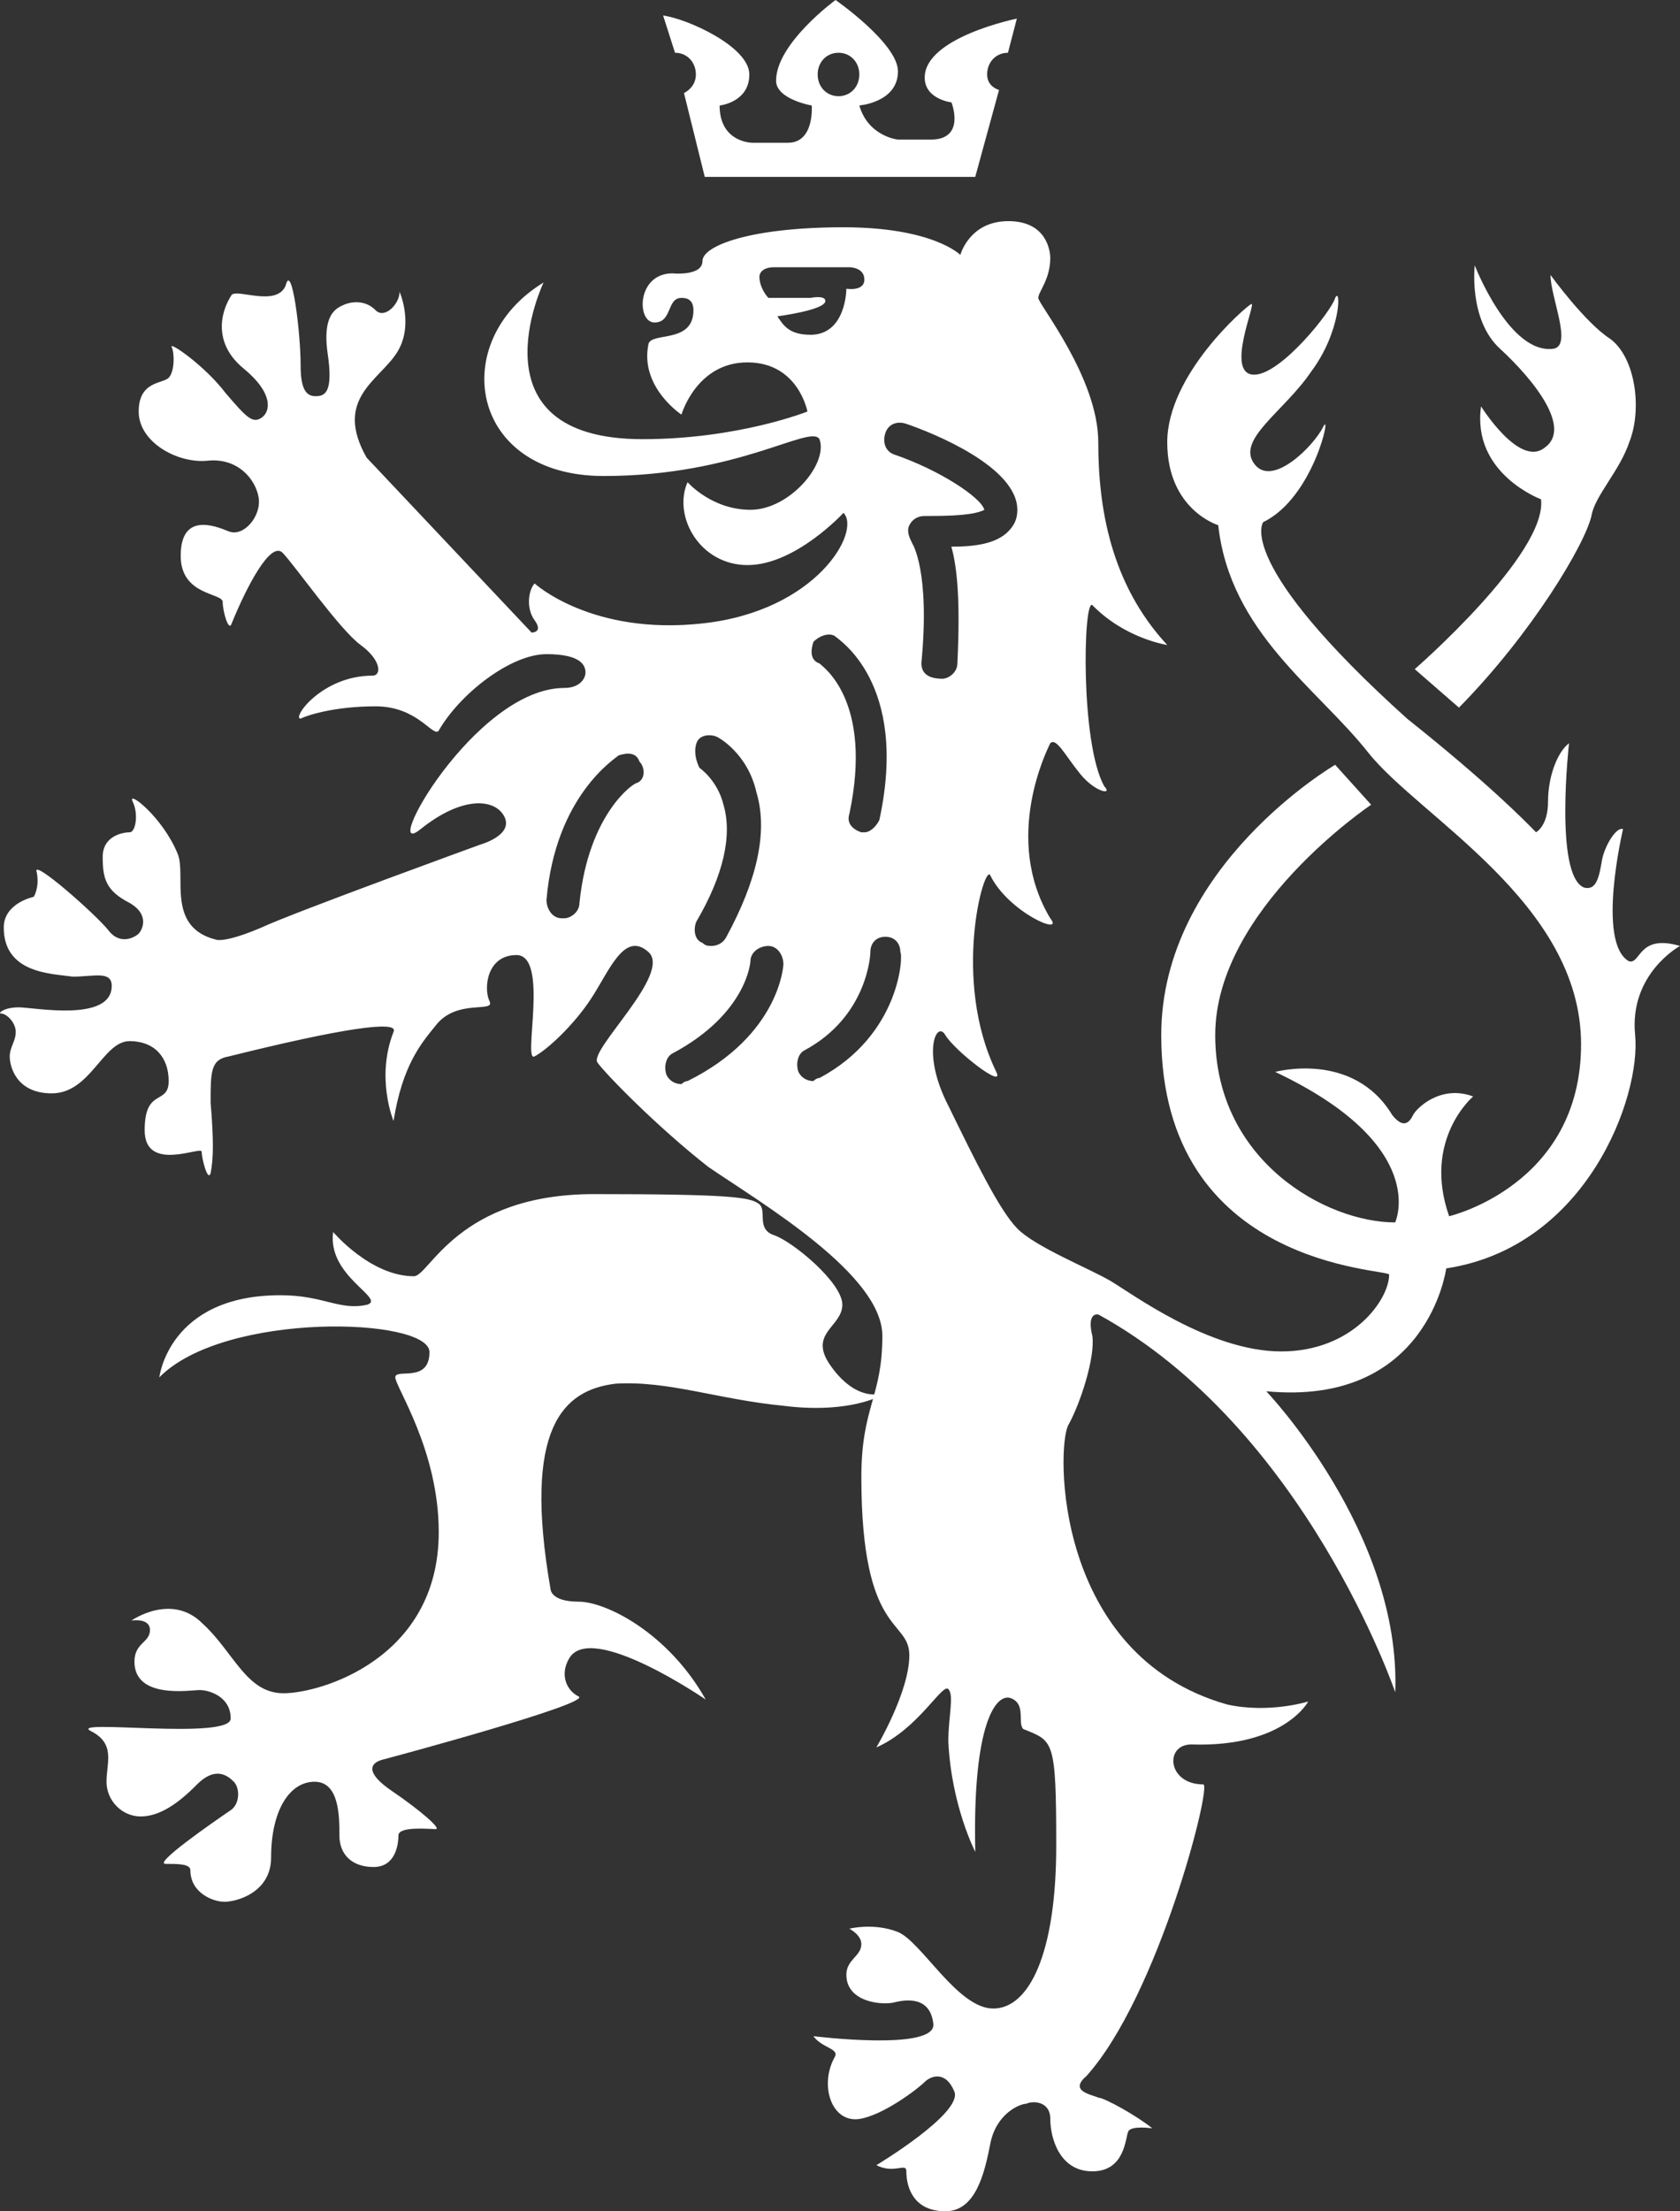 <?xml version="1.0" encoding="UTF-8" standalone="no"?>
<svg
   xmlns:dc="http://purl.org/dc/elements/1.1/"
   xmlns:cc="http://creativecommons.org/ns#"
   xmlns:rdf="http://www.w3.org/1999/02/22-rdf-syntax-ns#"
   xmlns:svg="http://www.w3.org/2000/svg"
   xmlns="http://www.w3.org/2000/svg"
   xmlns:sodipodi="http://sodipodi.sourceforge.net/DTD/sodipodi-0.dtd"
   xmlns:inkscape="http://www.inkscape.org/namespaces/inkscape"
   width="38"
   height="50"
   viewBox="0 0 38 50"
   version="1.1"
   id="svg20"
   sodipodi:docname="cesky_lev.svg"
   inkscape:version="0.92.4 (5da689c313, 2019-01-14)">
  <rect x="0" y="0" width="38" height="50" fill="#333333" stroke="none"/>
  <sodipodi:namedview
     pagecolor="#ffffff"
     bordercolor="#666666"
     borderopacity="1"
     objecttolerance="10"
     gridtolerance="10"
     guidetolerance="10"
     inkscape:pageopacity="0"
     inkscape:pageshadow="2"
     inkscape:window-width="1920"
     inkscape:window-height="1043"
     id="namedview22"
     showgrid="false"
     showguides="false"
     inkscape:zoom="6.9977382"
     inkscape:cx="79.766852"
     inkscape:cy="28.778554"
     inkscape:window-x="0"
     inkscape:window-y="18"
     inkscape:window-maximized="0"
     inkscape:current-layer="svg20" />
  <!-- Generator: Sketch 50.2 (55047) - http://www.bohemiancoding.com/sketch -->
  <title
     id="title2">Group 3</title>
  <desc
     id="desc4">Created with Sketch.</desc>
  <defs
     id="defs6" />
  <g
     id="Page-1"
     style="fill:none;fill-rule:evenodd;stroke:none;stroke-width:1">
    <g
       id="Datovka-login"
       transform="translate(-32,-26)"
       style="fill:#ffffff">
      <g
         id="Group-3"
         transform="translate(32,25)">
        <g
           id="symbol"
           transform="translate(0,1)"
           style="fill-rule:nonzero">
          <path
             d="M 19.966,31.5 C 19.755,31.571 19.264,31.571 18.772,30.857 18.281,30.143 19.053,30 19.053,29.5 c 0,-0.5 -1.124,-1.429 -1.545,-1.571 C 17.087,27.786 17.368,27.357 17.157,27.214 16.946,27.071 16.525,27 13.435,27 c -3.09,0 -3.722,1.857 -4.073,1.857 -0.983,0 -1.826,-1 -1.826,-1 -0.14,1 1.194,1.5 0.773,1.643 -0.632,0.143 -0.983,-0.214 -1.966,-0.214 -2.528,0 -2.739,1.857 -2.739,1.857 1.475,-1.5 6.11,-1.357 6.11,-0.571 0,0.714 -0.773,0.357 -0.773,0.571 0,0.214 0.983,1.643 0.983,3.5 0,2.857 -2.669,3.643 -3.511,3.643 -0.843,0 -1.124,-0.929 -1.826,-1.571 C 3.884,36 2.971,36.643 2.971,36.643 c 0,0 0.421,-0.071 0.421,0.214 0,0.286 -0.351,0.286 -0.351,0.714 0,0.857 1.264,0.643 1.475,0.643 0.211,0 0.702,0.143 0.702,0.643 0,0.5 -3.722,0 -3.16,0.286 0.562,0.286 0.351,0.714 0.351,1.143 0,0.429 0.351,0.786 0.773,0.786 0.421,0 0.843,-0.286 1.264,-0.714 0.421,-0.429 0.702,-0.214 0.843,-0.071 0.14,0.143 0.14,0.5 -0.07,0.643 -0.421,0.286 -1.756,1.214 -1.475,1.214 0.281,0 0.562,0 0.562,0.143 0,0.5 0.492,0.714 0.773,0.714 0.281,0 1.053,-0.214 1.053,-1 0,-1.071 0.421,-1.714 0.983,-1.714 0.562,0 0.562,0.786 0.562,1.214 0,0.429 0.281,0.714 0.773,0.714 0.492,0 0.562,-0.5 0.562,-0.714 0,-0.214 0.702,-0.143 0.843,-0.143 C 9.994,41.357 9.502,40.929 8.87,40.5 8.238,40.071 8.378,39.857 8.659,39.786 8.94,39.714 13.435,38.5 13.084,38.357 c -0.281,-0.143 -0.421,-0.5 -0.211,-0.857 0.492,-0.857 3.09,0.929 3.09,0.929 -0.843,-1.5 -2.247,-2.214 -2.879,-2.214 -0.632,0 -0.632,-0.286 -0.632,-0.286 -0.632,-3.643 0.281,-4.5 1.475,-4.643 1.194,-0.071 2.318,0.357 3.792,0.5 C 19.404,32 20.177,31.429 19.966,31.5 Z"
             id="Shape"
             inkscape:connector-curvature="0" />
          <path
             d="M 36,11.652 C 36.071,11.217 36.643,10.638 36.857,9.986 37.143,9.261 37,8.101 36.429,7.667 35.857,7.304 35.071,6.217 35.071,6.217 c 0,0.507 0.5,1.594 0.071,1.667 C 34.143,8.029 33.357,6 33.357,6 c 0,0 -0.143,1.232 0.571,1.884 0.786,0.725 1.643,1.812 1,2.246 C 34.357,10.565 33.5,9.188 33.5,9.188 33.286,10.71 34.857,11.29 34.857,11.29 35,12.522 32,15.13 32,15.13 L 33,16 c 1.643,-1.667 2.857,-3.696 3,-4.348 z"
             id="path9"
             inkscape:connector-curvature="0" />
          <path
             d="M 38,21.389 C 37.05,21.111 37.118,21.806 36.847,21.736 36.101,21.319 36.711,18.75 36.711,18.75 c -0.136,-0.069 -0.407,0.347 -0.475,0.694 -0.068,0.417 -0.136,0.694 -0.407,0.625 -0.678,-0.278 -0.339,-3.264 -0.339,-3.264 -0.271,0.208 -0.475,0.764 -0.475,1.319 0,0.556 -0.271,0.694 -0.271,0.694 C 34.473,18.542 33.659,17.708 31.828,16.25 27.894,12.708 28.572,11.806 28.572,11.806 29.725,11.25 30.132,9.236 29.929,9.653 29.725,10.069 28.776,11.042 28.369,10.486 27.962,9.931 29.047,9.306 29.657,8.403 30.336,7.5 30.336,6.458 30.2,6.736 c -0.068,0.278 -1.221,1.736 -1.831,1.736 -0.678,0 0.068,-1.667 -0.068,-1.597 -0.136,0.069 -1.899,1.597 -1.899,3.125 0,1.528 1.153,1.875 1.153,1.875 0.271,2.431 2.238,3.681 3.391,5.139 1.153,1.458 4.816,3.403 4.816,6.597 0,3.194 -2.984,3.889 -2.984,3.889 -0.61,-1.736 0.543,-2.708 0.543,-2.708 -0.746,-0.278 -1.289,0.278 -1.357,0.417 -0.068,0.139 -0.203,0.347 -0.475,0 -0.882,-1.458 -2.645,-0.972 -2.645,-0.972 3.527,1.667 2.713,3.403 2.713,3.403 -1.56,0 -4.07,-1.389 -4.07,-4.236 0,-2.847 3.527,-5.208 3.527,-5.208 l -0.814,-0.903 c 0,0 -3.934,2.292 -3.934,6.111 0,5.278 5.155,5.278 5.155,5.417 0,0.556 -0.814,1.736 -2.442,1.736 -1.628,0 -3.391,-1.319 -3.866,-1.597 C 24.638,28.681 23.417,28.194 23.01,27.778 22.603,27.361 22.061,26.25 21.45,25 c -0.61,-1.181 -0.271,-1.944 -0.068,-1.597 0.203,0.347 1.357,1.25 1.153,0.833 -1.017,-2.083 -0.271,-4.722 -0.136,-4.444 0.407,0.833 1.696,1.389 1.357,0.972 -1.085,-1.806 -0.068,-3.819 0,-3.958 0.136,-0.139 0.339,0.278 0.678,0.694 0.339,0.417 0.746,0.486 0.543,0.278 -0.543,-0.972 -0.475,-4.236 -0.271,-4.097 0.746,0.764 1.696,0.903 1.696,0.903 -1.289,-1.389 -1.56,-3.125 -1.56,-4.583 0,-1.458 -1.357,-3.125 -1.357,-3.264 0,-0.139 0.271,-0.417 0.271,-0.903 C 23.756,5.694 23.689,5 22.807,5 c -0.882,0 -1.085,0.764 -1.085,0.764 0,0 -0.61,-0.625 -2.645,-0.625 -2.103,0 -3.188,0.417 -3.188,0.764 0,0.347 -0.678,0.278 -0.678,0.278 -0.814,0 -0.814,1.111 -0.407,1.111 0.407,0 0.271,-0.556 0.61,-0.556 0.068,0 0.271,0 0.271,0.278 0,0.764 -0.95,0.486 -1.017,0.764 C 14.464,8.75 15.414,9.375 15.414,9.375 c 0,0 0.339,-1.181 1.492,-1.181 1.153,0 1.357,1.111 1.357,1.111 0,0 -1.56,0.625 -3.73,0.625 -3.934,0 -2.238,-3.542 -2.238,-3.542 -2.17,1.319 -1.696,4.375 1.357,4.375 3.052,0 4.68,-1.181 4.884,-0.833 0.203,0.556 -0.678,1.597 -1.56,1.597 -0.882,0 -1.424,-0.625 -1.424,-0.625 -0.339,0.764 0.271,1.875 1.357,1.875 1.085,0 2.17,-1.181 2.17,-1.181 0.407,0.417 -0.61,2.222 -3.188,2.5 -2.51,0.278 -3.798,-0.903 -3.798,-0.903 -0.136,0.139 -0.203,0.556 0,0.833 0.203,0.278 -0.068,0.278 -0.068,0.278 L 8.292,10.347 C 7.546,9.028 8.563,8.611 8.97,7.986 c 0.407,-0.625 0.068,-1.389 0.068,-1.389 0,0.278 -0.339,0.625 -0.543,0.417 C 8.292,6.806 8.021,6.806 7.817,6.875 7.681,6.944 7.274,7.014 7.41,7.986 7.546,8.889 7.342,8.958 7.139,8.958 6.935,8.958 6.8,8.819 6.8,8.264 6.8,7.5 6.596,5.903 6.461,6.458 6.257,6.944 5.375,6.528 5.24,6.667 4.968,7.083 4.833,7.778 5.511,8.333 6.189,8.889 6.121,9.306 5.918,9.444 5.714,9.583 5.579,9.444 5.104,8.889 4.629,8.264 3.815,7.708 3.883,7.847 3.951,7.986 3.951,8.403 3.815,8.542 3.68,8.681 3.137,8.611 3.137,9.306 3.137,10 4.019,10.486 4.697,10.417 5.375,10.347 5.782,10.833 5.85,11.25 5.918,11.667 5.511,12.153 5.172,12.014 4.833,11.875 4.087,11.597 4.087,12.569 c 0,0.903 0.95,0.833 0.95,1.042 0,0.208 0.136,0.694 0.203,0.486 0.339,-0.833 0.882,-1.875 1.153,-1.597 0.271,0.278 1.289,1.736 1.763,2.083 0.475,0.347 0.475,0.694 0.271,0.694 -1.153,0 -1.831,0.972 -1.628,0.972 0.136,-0.069 0.746,-0.278 1.696,-0.278 0.95,0 1.289,0.694 1.424,0.556 0.475,-0.833 1.628,-1.736 2.442,-1.736 0.814,0 0.882,0.278 0.882,0.417 0,0.139 -0.136,0.347 -0.475,0.347 -2.035,0 -4.205,3.958 -3.256,3.194 0.95,-0.764 1.696,-0.694 1.899,-0.278 0.203,0.417 -0.543,0.625 -0.543,0.625 0,0 -4.205,1.528 -4.951,1.875 C 5.104,21.319 4.9,21.25 4.9,21.25 3.747,20.972 4.222,19.792 4.019,19.306 3.68,18.472 2.866,17.847 3.001,18.125 c 0.136,0.278 0.068,0.694 -0.068,0.694 -0.136,0 -0.61,0.069 -0.61,0.556 0,0.486 0.068,0.764 0.61,1.042 0.475,0.278 0.271,0.625 0.203,0.694 -0.068,0.069 -0.407,0.278 -0.678,-0.069 C 2.187,20.694 0.695,19.375 0.831,19.722 c 0.068,0.347 -0.068,0.556 -0.068,0.556 0,0 -0.678,0.139 -0.678,0.694 0,1.042 1.085,1.042 1.56,1.111 0.475,0 0.882,-0.139 0.882,0.208 0,0.833 -1.763,0.486 -2.103,0.486 -0.339,0 -0.475,0.139 -0.407,0.139 0.136,0 0.339,0.208 0.339,0.417 0,0.208 -0.136,0.347 -0.136,0.556 0,0.208 0.136,0.833 0.95,0.833 0.882,0 1.153,-1.181 1.763,-1.181 0.543,0 0.882,0.347 0.882,0.903 0,0.556 -0.543,0.139 -0.543,1.111 0,0.972 1.289,0.347 1.289,0.486 0,0.139 0.136,0.694 0.203,0.486 0.068,-0.347 0.068,-0.764 0,-1.597 0,-0.694 0,-0.972 0.407,-1.042 2.51,-0.625 3.866,-0.833 3.73,-0.556 -0.407,1.042 0,2.014 0,2.014 0.203,-1.25 0.61,-1.736 0.95,-2.153 0.475,-0.625 1.357,-0.278 1.221,-0.556 -0.136,-0.278 -0.068,-1.042 0.61,-1.042 0.746,0 0.136,2.431 0.407,2.292 0.271,-0.139 0.882,-0.694 1.289,-1.319 0.407,-0.625 0.746,-1.528 1.289,-1.042 0.543,0.486 -1.357,2.222 -1.153,2.5 0.203,0.278 1.357,1.458 2.51,2.361 1.221,0.833 3.934,2.431 3.934,3.819 0,1.389 -0.475,1.597 -0.475,3.194 0,3.611 1.085,3.194 1.085,4.028 0,0.833 -0.746,2.083 -0.746,2.083 0.95,-0.417 1.492,-1.458 1.628,-1.319 0.136,0.139 0,0.625 0,1.181 0.068,1.458 0.61,2.5 0.61,2.5 -0.068,-2.917 0.475,-3.611 0.814,-3.472 0.339,0.139 0.136,0.556 0.271,0.694 0.678,0.278 0.746,0.208 0.746,2.639 0,2.431 -0.61,3.681 -1.424,3.681 -0.814,0 -1.628,-1.528 -2.17,-1.736 -0.543,-0.208 -1.085,-0.069 -1.085,-0.069 0,0 0.271,0.139 0.271,0.347 0,0.278 -0.339,0.347 -0.339,0.694 0,0.625 0.814,0.694 1.085,0.625 0.271,-0.069 0.814,-0.139 0.882,0.486 0.068,0.625 -2.713,0.278 -2.713,0.278 0.203,0.278 0.61,0.278 0.475,0.486 -0.339,0.625 -0.068,1.458 0.543,1.389 0.543,-0.069 1.357,-0.694 1.492,-0.833 0.136,-0.139 0.475,-0.278 0.678,0.208 0.203,0.486 -1.763,1.667 -1.763,1.667 0.407,0.208 0.678,-0.069 0.678,0.139 0,0.417 0.203,0.903 0.882,0.903 0.678,0 0.882,-0.833 1.017,-1.528 0.136,-0.694 0.678,-0.903 0.814,-0.903 0.136,-0.069 0.543,-0.069 0.543,0.347 0,0.417 0.203,1.181 0.95,1.181 0.746,0 0.746,-0.764 0.814,-0.903 0.068,-0.139 0.543,-0.069 0.543,-0.069 -0.339,-0.278 -1.085,-0.694 -1.221,-0.694 -0.136,-0.069 -0.678,-0.139 -0.271,-0.486 1.628,-1.806 2.849,-6.597 2.645,-6.597 -0.814,0 -0.882,-0.903 -0.271,-0.903 2.103,0.069 2.645,-0.972 2.645,-0.972 0,0 -0.882,0.278 -1.831,0.069 -3.934,-1.111 -3.866,-5.833 -3.595,-6.319 0.271,-0.486 0.61,-1.528 0.543,-2.014 -0.136,-0.556 0.136,-0.486 0.136,-0.486 4.68,2.569 6.715,8.542 6.715,8.542 0.136,-3.611 -2.917,-6.806 -2.917,-6.806 3.663,0.347 4.07,-2.778 4.07,-2.778 3.188,-0.486 4.409,-3.889 4.273,-5.278 C 36.847,22.014 38,21.389 38,21.389 Z M 14.396,17.708 c -0.068,0 -1.085,0.694 -1.289,2.708 0,0.208 -0.203,0.347 -0.339,0.347 0,0 0,0 -0.068,0 -0.203,0 -0.339,-0.208 -0.339,-0.417 0.203,-2.361 1.56,-3.194 1.628,-3.264 0.203,-0.069 0.407,-0.069 0.475,0.139 0.136,0.139 0.136,0.417 -0.068,0.486 z M 18.33,7.569 c -0.475,0 -0.61,-0.208 -0.746,-0.417 0,0 1.085,-0.139 1.085,-0.347 0,-0.139 -0.339,-0.069 -0.339,-0.069 h -0.95 c 0,0 -0.203,-0.208 -0.203,-0.486 0,0 0,-0.208 0.339,-0.208 h 1.696 c 0,0 0.339,0 0.339,0.278 0,0.278 -0.407,0.208 -0.407,0.208 0,0 0,1.042 -0.814,1.042 z m 0.068,6.944 C 18.534,14.375 18.737,14.306 18.873,14.375 c 0.068,0.069 1.696,1.042 1.017,4.167 -0.068,0.139 -0.203,0.278 -0.339,0.278 0,0 -0.068,0 -0.068,0 C 19.28,18.75 19.144,18.611 19.212,18.403 19.755,15.833 18.602,15.069 18.534,15 18.33,14.931 18.33,14.722 18.398,14.514 Z m -2.645,2.292 c 0.068,-0.208 0.339,-0.208 0.475,-0.139 0,0 0.678,0.347 0.882,1.25 0.271,0.903 0,2.014 -0.678,3.264 -0.068,0.139 -0.203,0.208 -0.339,0.208 -0.068,0 -0.136,0 -0.203,-0.069 -0.203,-0.069 -0.203,-0.347 -0.136,-0.486 0.61,-1.042 0.814,-1.944 0.61,-2.639 -0.136,-0.556 -0.543,-0.833 -0.543,-0.833 -0.068,-0.139 -0.136,-0.347 -0.068,-0.556 z m -0.203,7.639 c -0.068,0 -0.136,0.069 -0.136,0.069 -0.136,0 -0.271,-0.069 -0.339,-0.208 -0.068,-0.208 0,-0.417 0.136,-0.486 1.696,-0.903 1.763,-2.083 1.763,-2.083 0,-0.208 0.203,-0.347 0.407,-0.347 0.203,0 0.339,0.208 0.339,0.417 0,0 -0.068,1.597 -2.17,2.639 z M 18.534,24.375 c -0.068,0 -0.136,0.069 -0.136,0.069 -0.136,0 -0.271,-0.069 -0.339,-0.208 -0.068,-0.208 0,-0.417 0.136,-0.486 1.424,-0.764 1.492,-2.153 1.492,-2.222 0,-0.208 0.136,-0.347 0.339,-0.347 0,0 0,0 0,0 0.203,0 0.339,0.139 0.339,0.347 0.068,0.069 0,1.875 -1.831,2.847 z M 20.84,15 c 0.203,-2.083 -0.203,-2.708 -0.203,-2.708 -0.068,-0.139 -0.136,-0.278 -0.068,-0.417 0.068,-0.139 0.203,-0.208 0.339,-0.208 h 0.136 c 0.814,0 1.085,-0.069 1.221,-0.139 C 22.196,11.25 21.247,10.625 20.229,10.278 20.026,10.208 19.958,10 20.026,9.792 c 0.068,-0.208 0.271,-0.278 0.475,-0.208 0.61,0.208 2.51,0.972 2.51,1.944 0,0.208 -0.068,0.347 -0.203,0.486 -0.271,0.278 -0.746,0.347 -1.289,0.347 0.136,0.486 0.203,1.25 0.136,2.639 0,0.208 -0.203,0.347 -0.339,0.347 0,0 0,0 0,0 -0.339,0 -0.475,-0.139 -0.475,-0.347 z"
             id="path11"
             inkscape:connector-curvature="0" />
          <path
             d="m 15.269,1.193 c 0.269,0 0.471,0.211 0.471,0.491 0,0.211 -0.134,0.351 -0.269,0.421 L 15.941,4 h 6.118 l 0.538,-1.965 c -0.202,-0.07 -0.269,-0.211 -0.269,-0.351 0,-0.281 0.202,-0.491 0.471,-0.491 0,0 0,0 0,0 L 23,0.421 c 0,0 -2.084,0.421 -2.084,1.333 0,0.491 0.605,0.561 0.605,0.561 0,0 0.336,0.842 -0.471,0.842 -0.336,0 -0.739,0 -0.739,0 0,0 -0.672,-0.07 -0.874,-0.772 0,0 0.874,-0.07 0.874,-0.772 C 20.311,0.982 18.899,0 18.899,0 c 0,0 -1.345,0.982 -1.345,1.825 0,0.421 0.807,0.561 0.807,0.561 0,0 0.067,0.842 -0.538,0.842 -0.403,0 -0.807,0 -0.807,0 0,0 -0.739,0 -0.739,-0.842 0,0 0.672,-0.07 0.672,-0.702 0,-0.632 -1.412,-1.263 -1.95,-1.333 l 0.269,0.842 c -0.067,0 -0.067,0 0,0 z m 3.697,0 c 0.269,0 0.471,0.211 0.471,0.491 0,0.281 -0.202,0.491 -0.471,0.491 -0.269,0 -0.471,-0.211 -0.471,-0.491 0,-0.281 0.202,-0.491 0.471,-0.491 z"
             id="path13"
             inkscape:connector-curvature="0" />
        </g>
      </g>
    </g>
  </g>
</svg>

